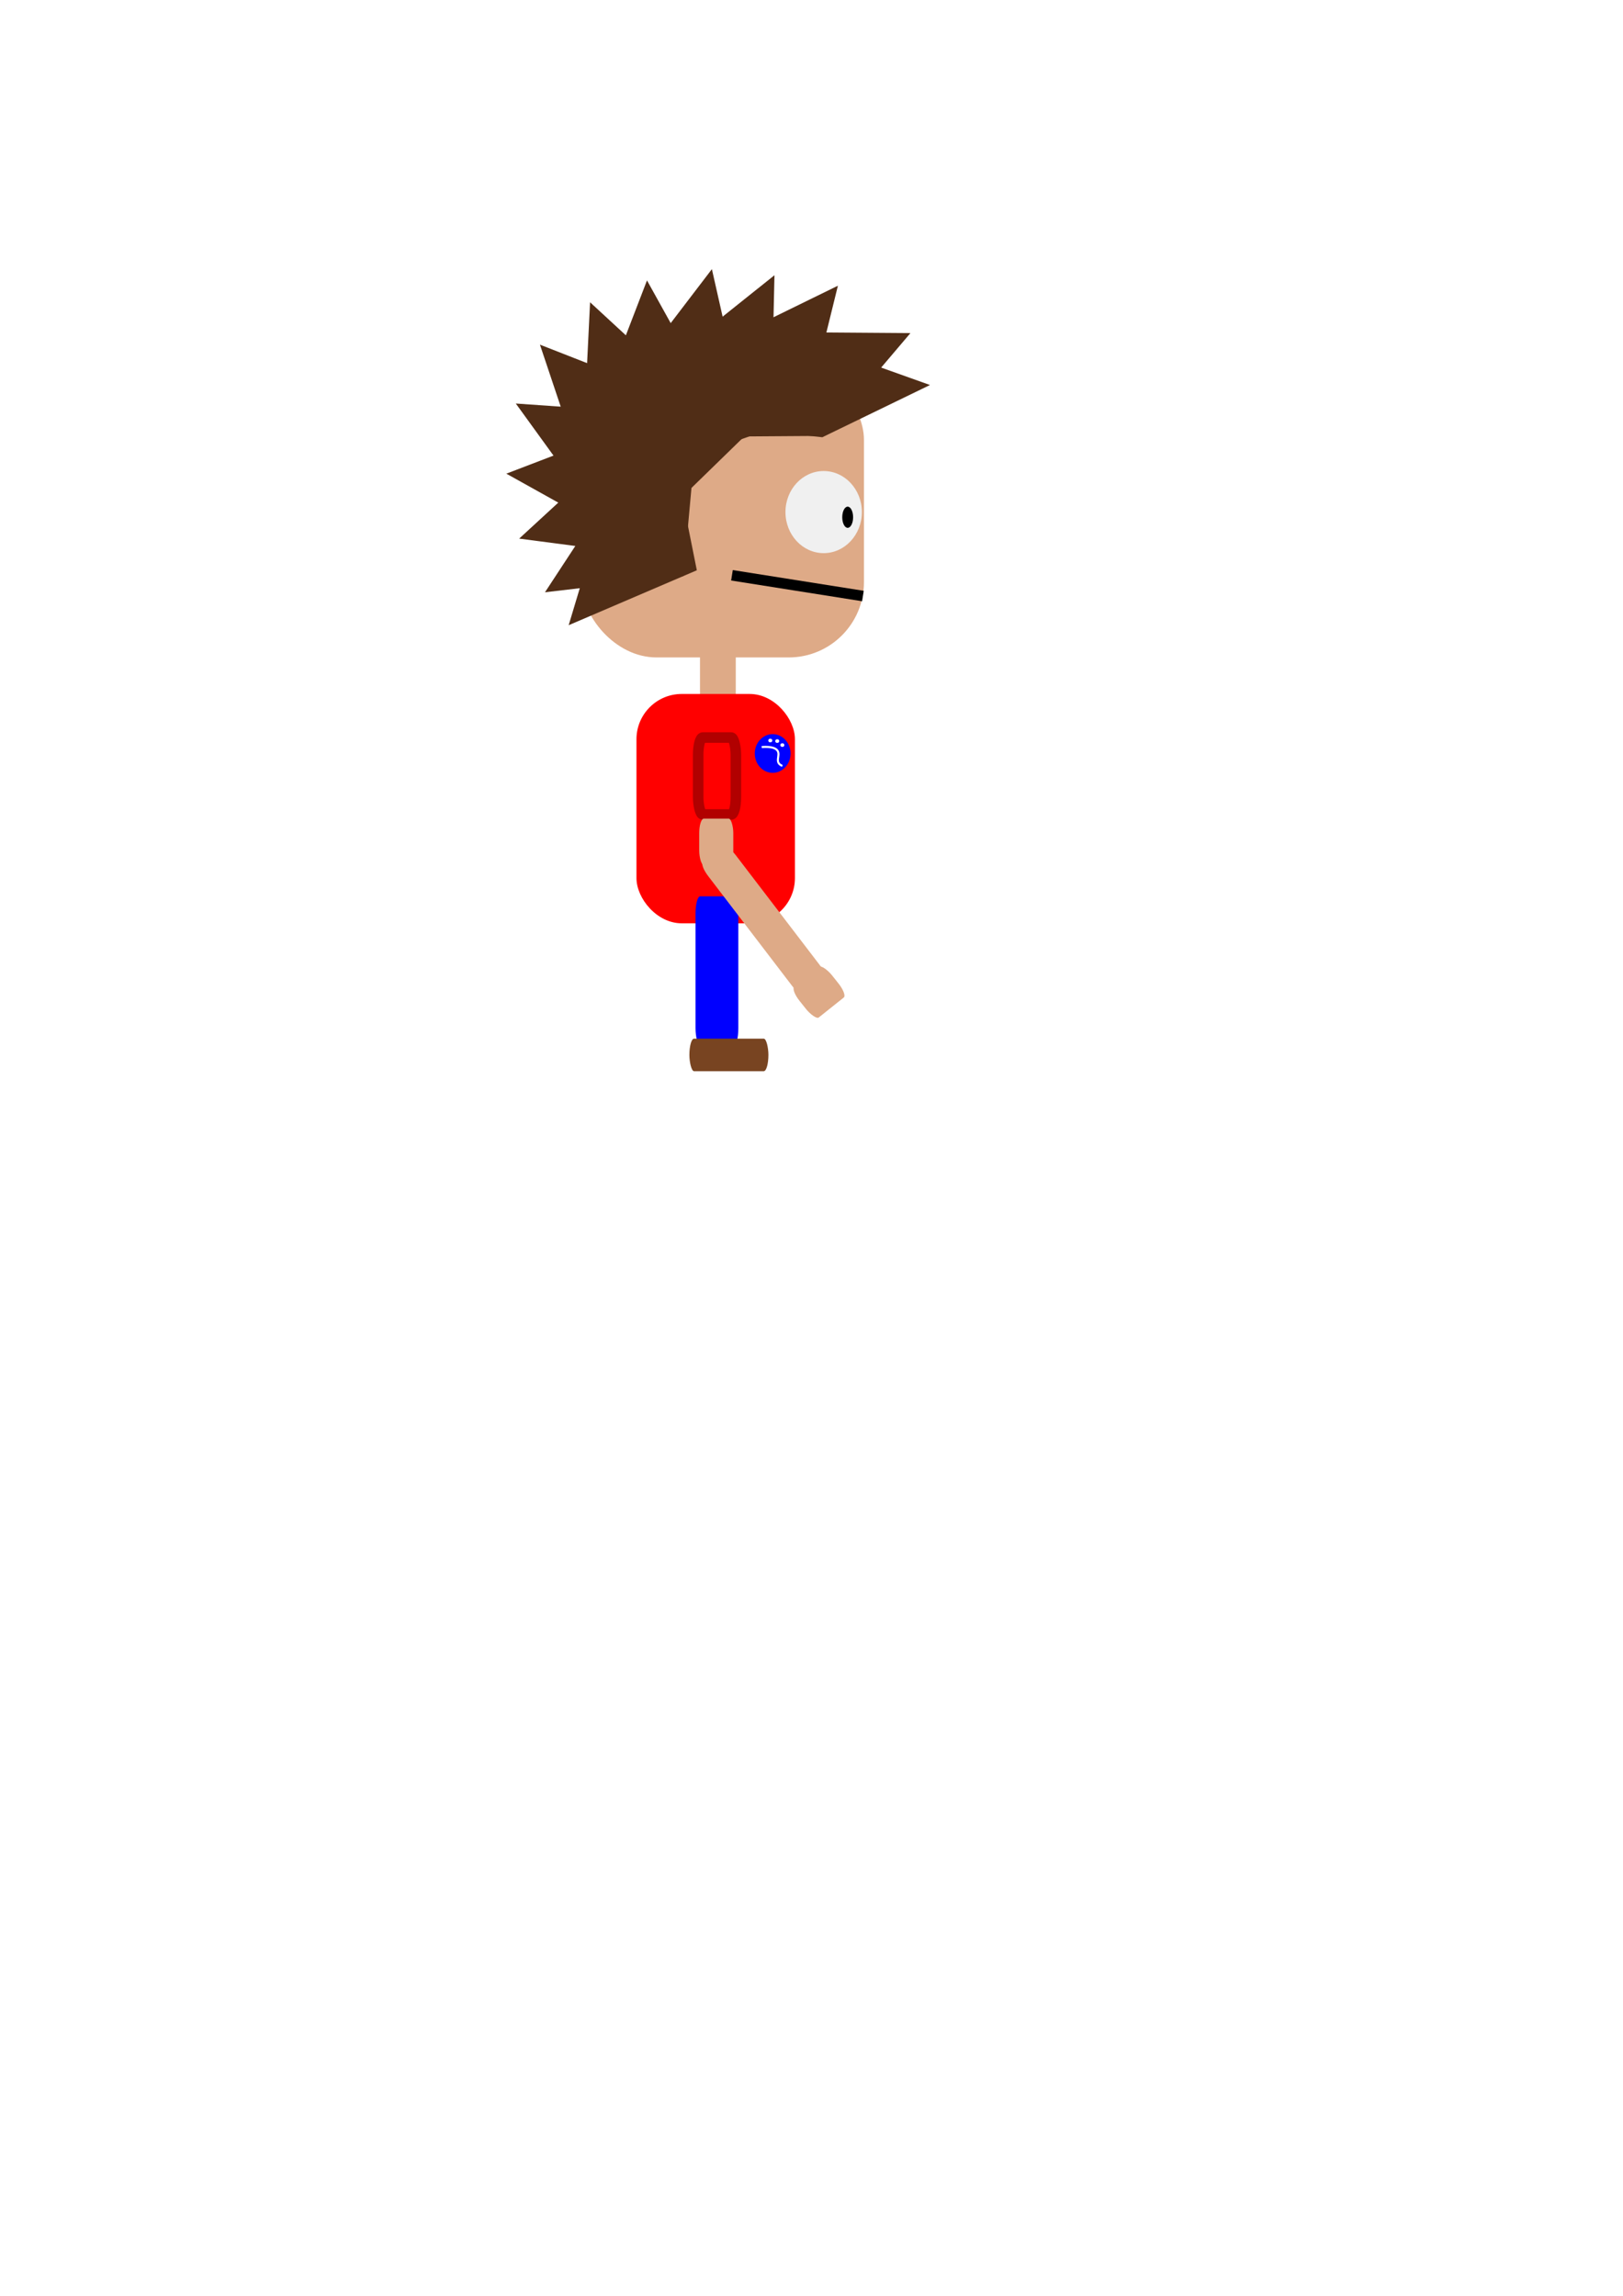 <?xml version="1.0" encoding="UTF-8" standalone="no"?>
<!-- Created with Inkscape (http://www.inkscape.org/) -->

<svg
   xmlns:dc="http://purl.org/dc/elements/1.1/"
   xmlns:cc="http://creativecommons.org/ns#"
   xmlns:rdf="http://www.w3.org/1999/02/22-rdf-syntax-ns#"
   xmlns:svg="http://www.w3.org/2000/svg"
   xmlns="http://www.w3.org/2000/svg"
   xmlns:sodipodi="http://sodipodi.sourceforge.net/DTD/sodipodi-0.dtd"
   xmlns:inkscape="http://www.inkscape.org/namespaces/inkscape"
   width="210mm"
   height="297mm"
   viewBox="0 0 210 297"
   version="1.1"
   id="svg8"
   inkscape:version="0.92.4 (5da689c313, 2019-01-14)"
   sodipodi:docname="Player.svg"
   inkscape:export-filename="D:\Godot_Files\Space Garden\Textures\Player\Arm.png"
   inkscape:export-xdpi="96"
   inkscape:export-ydpi="96">
  <defs
     id="defs2">
    <filter
       inkscape:collect="always"
       style="color-interpolation-filters:sRGB"
       id="filter5244"
       x="-0.003"
       width="1.007"
       y="-0.004"
       height="1.008">
      <feGaussianBlur
         inkscape:collect="always"
         stdDeviation="0.076"
         id="feGaussianBlur5246" />
    </filter>
    <filter
       inkscape:collect="always"
       style="color-interpolation-filters:sRGB"
       id="filter5336"
       x="-0.004"
       width="1.007"
       y="-0.004"
       height="1.007">
      <feGaussianBlur
         inkscape:collect="always"
         stdDeviation="0.056"
         id="feGaussianBlur5338" />
    </filter>
    <filter
       inkscape:collect="always"
       style="color-interpolation-filters:sRGB"
       id="filter6083"
       x="-0.019"
       width="1.038"
       y="-0.119"
       height="1.237">
      <feGaussianBlur
         inkscape:collect="always"
         stdDeviation="0.132"
         id="feGaussianBlur6085" />
    </filter>
    <filter
       inkscape:collect="always"
       style="color-interpolation-filters:sRGB"
       id="filter6309"
       x="-0.011"
       width="1.023"
       y="-0.007"
       height="1.013">
      <feGaussianBlur
         inkscape:collect="always"
         stdDeviation="0.097"
         id="feGaussianBlur6311" />
    </filter>
    <filter
       inkscape:collect="always"
       style="color-interpolation-filters:sRGB"
       id="filter6430"
       x="-0.023"
       width="1.046"
       y="-0.01"
       height="1.021">
      <feGaussianBlur
         inkscape:collect="always"
         stdDeviation="0.099"
         id="feGaussianBlur6432" />
    </filter>
  </defs>
  <sodipodi:namedview
     id="base"
     pagecolor="#ffffff"
     bordercolor="#666666"
     borderopacity="1.0"
     inkscape:pageopacity="0.0"
     inkscape:pageshadow="2"
     inkscape:zoom="0.98994949"
     inkscape:cx="336.75561"
     inkscape:cy="764.41589"
     inkscape:document-units="mm"
     inkscape:current-layer="layer2"
     showgrid="false"
     inkscape:window-width="788"
     inkscape:window-height="594"
     inkscape:window-x="926"
     inkscape:window-y="206"
     inkscape:window-maximized="0"
     inkscape:snap-global="false" />
  <g
     inkscape:label="Calque 1"
     inkscape:groupmode="layer"
     id="layer1" />
  <g
     inkscape:groupmode="layer"
     id="layer2"
     inkscape:label="Head"
     style="display:inline">
    <g
       id="g6620">
      <rect
         ry="9.733"
         y="47.158"
         x="75.217"
         height="37.892"
         width="36.569"
         id="rect4519"
         style="opacity:1;fill:#deaa87;fill-opacity:1;fill-rule:evenodd;stroke:none;stroke-width:2.565;stroke-miterlimit:4;stroke-dasharray:none;stroke-dashoffset:0;stroke-opacity:0.369;paint-order:stroke markers fill;filter:url(#filter5336)" />
      <g
         style="filter:url(#filter5244)"
         id="g5194">
        <path
           style="opacity:1;fill:#502d16;fill-opacity:1;fill-rule:evenodd;stroke:none;stroke-width:2.565;stroke-miterlimit:4;stroke-dasharray:none;stroke-dashoffset:0;stroke-opacity:0.369;paint-order:stroke markers fill"
           d="M 81.164,49.158 92.112,34.818 95.954,51.835 90.185,59.619 Z"
           id="rect4521-0-2-3"
           inkscape:connector-curvature="0"
           sodipodi:nodetypes="ccccc" />
        <g
           id="g4716">
          <path
             sodipodi:nodetypes="ccccc"
             inkscape:connector-curvature="0"
             id="rect4521"
             d="m 99.758,42.96 18.041,0.134 -11.292,13.297 -9.689,0.067 z"
             style="opacity:1;fill:#502d16;fill-opacity:1;fill-rule:evenodd;stroke:none;stroke-width:2.565;stroke-miterlimit:4;stroke-dasharray:none;stroke-dashoffset:0;stroke-opacity:0.369;paint-order:stroke markers fill" />
          <path
             sodipodi:nodetypes="ccccc"
             inkscape:connector-curvature="0"
             id="rect4521-0"
             d="m 92.212,44.894 16.204,-7.932 -4.17,16.939 -8.507,2.981 z"
             style="opacity:1;fill:#502d16;fill-opacity:1;fill-rule:evenodd;stroke:none;stroke-width:2.565;stroke-miterlimit:4;stroke-dasharray:none;stroke-dashoffset:0;stroke-opacity:0.369;paint-order:stroke markers fill" />
          <path
             sodipodi:nodetypes="ccccc"
             inkscape:connector-curvature="0"
             id="rect4521-0-2"
             d="M 86.112,46.866 100.208,35.605 99.814,53.046 87.253,65.281 Z"
             style="opacity:1;fill:#502d16;fill-opacity:1;fill-rule:evenodd;stroke:none;stroke-width:2.565;stroke-miterlimit:4;stroke-dasharray:none;stroke-dashoffset:0;stroke-opacity:0.369;paint-order:stroke markers fill" />
          <path
             sodipodi:nodetypes="ccccc"
             inkscape:connector-curvature="0"
             id="rect4521-0-2-3-3"
             d="m 77.237,53.114 6.477,-16.838 8.469,15.251 -3.349,9.092 z"
             style="opacity:1;fill:#502d16;fill-opacity:1;fill-rule:evenodd;stroke:none;stroke-width:2.565;stroke-miterlimit:4;stroke-dasharray:none;stroke-dashoffset:0;stroke-opacity:0.369;paint-order:stroke markers fill" />
          <path
             sodipodi:nodetypes="ccccc"
             inkscape:connector-curvature="0"
             id="rect4521-0-2-3-3-5"
             d="m 75.47,57.123 0.879,-18.02 12.819,11.832 -0.333,9.683 z"
             style="opacity:1;fill:#502d16;fill-opacity:1;fill-rule:evenodd;stroke:none;stroke-width:2.565;stroke-miterlimit:4;stroke-dasharray:none;stroke-dashoffset:0;stroke-opacity:0.369;paint-order:stroke markers fill" />
          <path
             sodipodi:nodetypes="ccccc"
             inkscape:connector-curvature="0"
             id="rect4521-0-2-3-3-5-4"
             d="M 75.594,61.694 69.863,44.587 86.106,50.95 89.314,60.092 Z"
             style="opacity:1;fill:#502d16;fill-opacity:1;fill-rule:evenodd;stroke:none;stroke-width:2.565;stroke-miterlimit:4;stroke-dasharray:none;stroke-dashoffset:0;stroke-opacity:0.369;paint-order:stroke markers fill" />
          <path
             sodipodi:nodetypes="ccccc"
             inkscape:connector-curvature="0"
             id="rect4521-0-2-3-3-5-4-5"
             d="M 77.32,66.816 66.74,52.202 l 17.402,1.22 5.793,7.766 z"
             style="opacity:1;fill:#502d16;fill-opacity:1;fill-rule:evenodd;stroke:none;stroke-width:2.565;stroke-miterlimit:4;stroke-dasharray:none;stroke-dashoffset:0;stroke-opacity:0.369;paint-order:stroke markers fill" />
          <path
             sodipodi:nodetypes="ccccc"
             inkscape:connector-curvature="0"
             id="rect4521-0-2-3-3-5-4-5-3"
             d="M 81.273,70.059 65.514,61.276 81.805,55.038 90.335,59.633 Z"
             style="opacity:1;fill:#502d16;fill-opacity:1;fill-rule:evenodd;stroke:none;stroke-width:2.565;stroke-miterlimit:4;stroke-dasharray:none;stroke-dashoffset:0;stroke-opacity:0.369;paint-order:stroke markers fill" />
          <path
             sodipodi:nodetypes="ccccc"
             inkscape:connector-curvature="0"
             id="rect4521-0-2-3-3-5-4-5-3-6"
             d="M 85.063,72.024 67.175,69.678 80.013,57.867 l 9.624,1.122 z"
             style="opacity:1;fill:#502d16;fill-opacity:1;fill-rule:evenodd;stroke:none;stroke-width:2.565;stroke-miterlimit:4;stroke-dasharray:none;stroke-dashoffset:0;stroke-opacity:0.369;paint-order:stroke markers fill" />
          <path
             sodipodi:nodetypes="ccccc"
             inkscape:connector-curvature="0"
             id="rect4521-0-2-3-3-5-4-5-3-6-7"
             d="m 88.433,74.524 -17.919,2.096 9.563,-14.59 9.606,-1.263 z"
             style="opacity:1;fill:#502d16;fill-opacity:1;fill-rule:evenodd;stroke:none;stroke-width:2.565;stroke-miterlimit:4;stroke-dasharray:none;stroke-dashoffset:0;stroke-opacity:0.369;paint-order:stroke markers fill" />
          <path
             sodipodi:nodetypes="ccccc"
             inkscape:connector-curvature="0"
             id="rect4521-0-2-3-3-5-4-5-3-6-7-2"
             d="m 90.163,73.775 -16.583,7.106 5.019,-16.707 8.85,-3.943 z"
             style="opacity:1;fill:#502d16;fill-opacity:1;fill-rule:evenodd;stroke:none;stroke-width:2.565;stroke-miterlimit:4;stroke-dasharray:none;stroke-dashoffset:0;stroke-opacity:0.369;paint-order:stroke markers fill" />
          <path
             sodipodi:nodetypes="ccccc"
             inkscape:connector-curvature="0"
             id="rect4521-7"
             d="m 103.588,43.832 16.744,5.975 -13.93,6.757 -10.248,-1.089 z"
             style="opacity:1;fill:#502d16;fill-opacity:1;fill-rule:evenodd;stroke:none;stroke-width:2.565;stroke-miterlimit:4;stroke-dasharray:none;stroke-dashoffset:0;stroke-opacity:0.369;paint-order:stroke markers fill" />
        </g>
      </g>
      <ellipse
         ry="5.312"
         rx="4.944"
         cy="66.246"
         cx="106.574"
         id="path5854"
         style="opacity:1;fill:#f0f0f0;fill-opacity:1;fill-rule:evenodd;stroke:none;stroke-width:0.865;stroke-miterlimit:4;stroke-dasharray:none;stroke-dashoffset:0;stroke-opacity:1;paint-order:stroke markers fill" />
      <ellipse
         ry="1.37"
         rx="0.702"
         cy="66.914"
         cx="109.681"
         id="path5856"
         style="opacity:1;fill:#000000;fill-opacity:1;fill-rule:evenodd;stroke:none;stroke-width:0.865;stroke-miterlimit:4;stroke-dasharray:none;stroke-dashoffset:0;stroke-opacity:1;paint-order:stroke markers fill" />
      <path
         sodipodi:nodetypes="cc"
         inkscape:connector-curvature="0"
         id="path5858"
         d="M 111.652,77.104 94.708,74.424"
         style="fill:none;stroke:#000000;stroke-width:1.365;stroke-linecap:butt;stroke-linejoin:miter;stroke-miterlimit:4;stroke-dasharray:none;stroke-opacity:1;filter:url(#filter6083)" />
    </g>
  </g>
  <g
     inkscape:groupmode="layer"
     id="layer3"
     inkscape:label="Body"
     style="display:inline">
    <g
       id="g6147"
       style="filter:url(#filter6309)"
       transform="translate(-0.047,-0.567)">
      <rect
         y="84.955"
         x="90.62"
         height="5.859"
         width="4.63"
         id="rect6109"
         style="opacity:1;fill:#deaa87;fill-opacity:1;fill-rule:evenodd;stroke:none;stroke-width:1.365;stroke-miterlimit:4;stroke-dasharray:none;stroke-dashoffset:0;stroke-opacity:1;paint-order:stroke markers fill" />
      <rect
         ry="5.859"
         y="90.342"
         x="82.399"
         height="29.671"
         width="20.505"
         id="rect6111"
         style="opacity:1;fill:#ff0000;fill-opacity:1;fill-rule:evenodd;stroke:none;stroke-width:1.365;stroke-miterlimit:4;stroke-dasharray:none;stroke-dashoffset:0;stroke-opacity:1;paint-order:stroke markers fill" />
      <ellipse
         ry="2.504"
         rx="2.315"
         cy="98.043"
         cx="100.022"
         id="path6113"
         style="opacity:1;fill:#0000ff;fill-opacity:1;fill-rule:evenodd;stroke:none;stroke-width:1.988;stroke-miterlimit:4;stroke-dasharray:none;stroke-dashoffset:0;stroke-opacity:1;paint-order:stroke markers fill" />
      <ellipse
         ry="0.236"
         rx="0.26"
         cy="96.436"
         cx="100.613"
         id="path6115"
         style="opacity:1;fill:#ffffff;fill-opacity:1;fill-rule:evenodd;stroke:none;stroke-width:1.365;stroke-miterlimit:4;stroke-dasharray:none;stroke-dashoffset:0;stroke-opacity:1;paint-order:stroke markers fill" />
      <ellipse
         ry="0.236"
         rx="0.26"
         cy="96.956"
         cx="101.274"
         id="path6115-1"
         style="opacity:1;fill:#ffffff;fill-opacity:1;fill-rule:evenodd;stroke:none;stroke-width:1.365;stroke-miterlimit:4;stroke-dasharray:none;stroke-dashoffset:0;stroke-opacity:1;paint-order:stroke markers fill" />
      <ellipse
         ry="0.236"
         rx="0.26"
         cy="96.366"
         cx="99.715"
         id="path6115-2"
         style="opacity:1;fill:#ffffff;fill-opacity:1;fill-rule:evenodd;stroke:none;stroke-width:1.365;stroke-miterlimit:4;stroke-dasharray:none;stroke-dashoffset:0;stroke-opacity:1;paint-order:stroke markers fill" />
      <path
         inkscape:connector-curvature="0"
         id="path6138"
         d="m 98.605,97.216 c 0,0 1.583,-0.189 2.032,0.449 0.449,0.638 -0.472,1.536 0.638,1.984"
         style="fill:none;stroke:#ffffff;stroke-width:0.265px;stroke-linecap:butt;stroke-linejoin:miter;stroke-opacity:1" />
    </g>
  </g>
  <g
     inkscape:groupmode="layer"
     id="layer4"
     inkscape:label="Leg"
     style="display:inline">
    <g
       id="g6320"
       style="filter:url(#filter6430)">
      <rect
         rx="0.601"
         ry="2.244"
         y="115.952"
         x="89.994"
         height="19.322"
         width="5.539"
         id="rect6314"
         style="opacity:1;fill:#0000ff;fill-opacity:1;fill-rule:evenodd;stroke:none;stroke-width:1.365;stroke-miterlimit:4;stroke-dasharray:none;stroke-dashoffset:0;stroke-opacity:1;paint-order:stroke markers fill" />
      <rect
         ry="2.244"
         rx="0.601"
         y="134.366"
         x="89.201"
         height="4.209"
         width="10.223"
         id="rect6316"
         style="opacity:1;fill:#784421;fill-opacity:1;fill-rule:evenodd;stroke:none;stroke-width:1.365;stroke-miterlimit:4;stroke-dasharray:none;stroke-dashoffset:0;stroke-opacity:1;paint-order:stroke markers fill" />
    </g>
  </g>
  <g
     inkscape:groupmode="layer"
     id="layer5"
     inkscape:label="Arm"
     style="display:inline">
    <g
       id="g6447">
      <rect
         ry="2.244"
         rx="0.601"
         y="95.412"
         x="90.337"
         height="9.956"
         width="4.878"
         id="rect6435"
         style="opacity:1;fill:#ff0000;fill-opacity:1;fill-rule:evenodd;stroke:#b10000;stroke-width:1.365;stroke-miterlimit:4;stroke-dasharray:none;stroke-dashoffset:0;stroke-opacity:1;paint-order:stroke markers fill" />
      <rect
         ry="1.871"
         rx="0.601"
         y="105.902"
         x="90.471"
         height="6.014"
         width="4.41"
         id="rect6437"
         style="opacity:1;fill:#deaa87;fill-opacity:1;fill-rule:evenodd;stroke:none;stroke-width:1.365;stroke-miterlimit:4;stroke-dasharray:none;stroke-dashoffset:0;stroke-opacity:1;paint-order:stroke markers fill" />
      <rect
         transform="rotate(-37.401)"
         ry="1.871"
         rx="0.601"
         y="143.799"
         x="3.953"
         height="21.716"
         width="4.477"
         id="rect6439"
         style="opacity:1;fill:#deaa87;fill-opacity:1;fill-rule:evenodd;stroke:none;stroke-width:1.365;stroke-miterlimit:4;stroke-dasharray:none;stroke-dashoffset:0;stroke-opacity:1;paint-order:stroke markers fill" />
      <rect
         transform="rotate(-38.579)"
         ry="1.871"
         rx="0.601"
         y="163.884"
         x="0.131"
         height="5.078"
         width="5.345"
         id="rect6441"
         style="opacity:1;fill:#deaa87;fill-opacity:1;fill-rule:evenodd;stroke:none;stroke-width:1.365;stroke-miterlimit:4;stroke-dasharray:none;stroke-dashoffset:0;stroke-opacity:1;paint-order:stroke markers fill" />
    </g>
  </g>
</svg>
